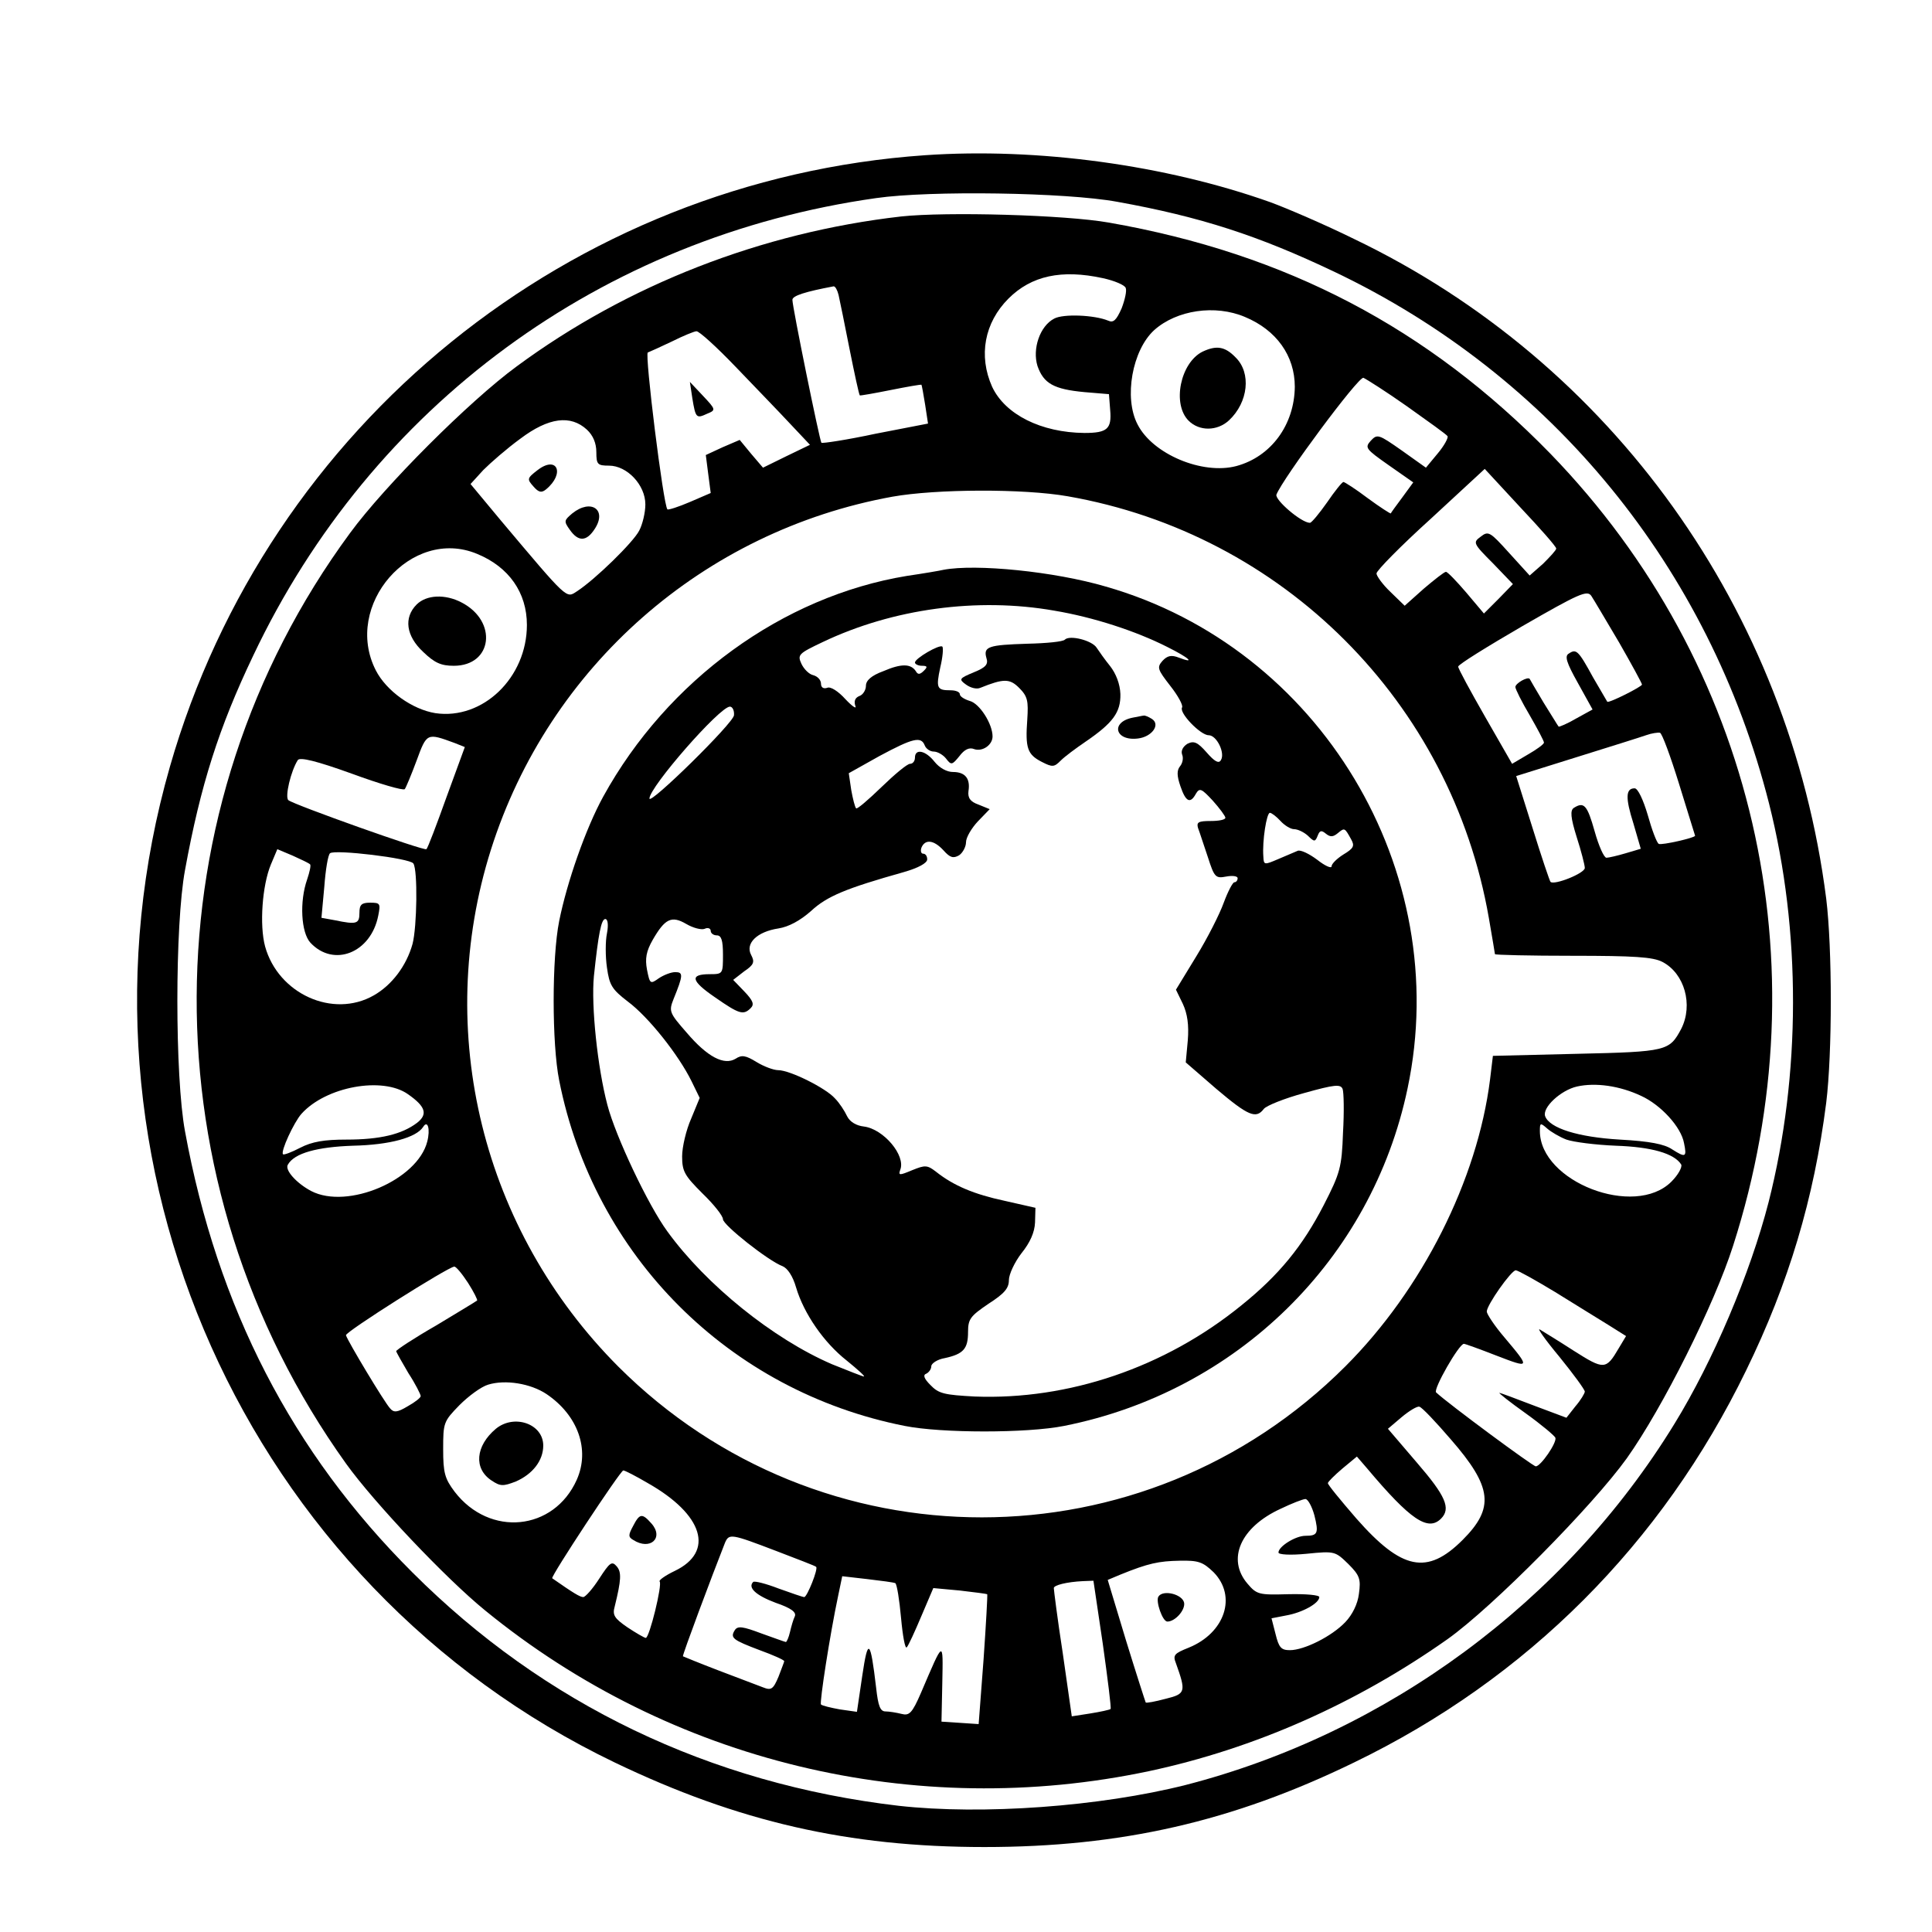 <?xml version="1.0" standalone="no"?>
<!DOCTYPE svg PUBLIC "-//W3C//DTD SVG 20010904//EN"
 "http://www.w3.org/TR/2001/REC-SVG-20010904/DTD/svg10.dtd">
<svg version="1.0" xmlns="http://www.w3.org/2000/svg"
 width="473pt" height="473pt" viewBox="0 0 473 473"
 preserveAspectRatio="xMidYMid meet">

<g transform="translate(0,473) scale(0.1,-0.1)"
fill="#000000" stroke="none">
<path d="M2265 4350 c-868 -60 -1609 -660 -1849 -1497 -278 -969 184 -2003
1089 -2438 302 -145 572 -207 905 -207 334 0 607 62 905 207 424 205 754 536
960 960 104 213 166 420 196 655 15 122 15 378 0 500 -90 705 -524 1312 -1156
1615 -71 35 -164 75 -205 90 -256 91 -569 134 -845 115z m470 -114 c205 -37
346 -83 531 -171 534 -254 919 -726 1065 -1302 79 -312 78 -665 -1 -976 -45
-175 -136 -389 -230 -542 -267 -436 -704 -758 -1197 -885 -210 -53 -498 -74
-703 -51 -462 54 -868 249 -1190 571 -295 294 -478 649 -557 1080 -25 134 -25
506 0 640 38 208 83 349 167 525 290 612 853 1025 1525 1120 132 19 465 14
590 -9z"/>
<path d="M2206 4200 c-341 -39 -670 -167 -941 -367 -116 -85 -323 -292 -408
-408 -497 -675 -501 -1592 -10 -2278 68 -95 245 -282 341 -360 453 -370 1051
-515 1626 -393 257 55 506 165 730 323 111 79 355 326 439 443 88 124 214 376
260 520 222 691 52 1424 -447 1939 -300 308 -647 490 -1081 566 -107 19 -398
27 -509 15z m494 -151 c28 -6 54 -17 56 -24 3 -7 -2 -29 -10 -50 -13 -29 -20
-36 -33 -30 -34 14 -110 17 -132 5 -35 -18 -54 -74 -41 -116 15 -43 40 -57
115 -64 l60 -5 3 -39 c4 -46 -7 -56 -63 -56 -106 1 -194 45 -226 113 -34 76
-19 157 40 216 56 56 130 72 231 50z m-647 -41 c3 -13 15 -72 27 -133 12 -60
23 -111 25 -113 1 -1 35 5 75 13 40 8 74 14 76 13 1 -2 5 -24 9 -49 l7 -46
-129 -25 c-70 -15 -130 -24 -132 -22 -4 4 -71 332 -71 350 0 10 32 20 101 33
4 0 9 -9 12 -21z m995 -54 c77 -32 122 -95 122 -171 -1 -93 -58 -171 -143
-194 -83 -22 -205 29 -242 102 -34 65 -13 182 41 231 55 49 149 63 222 32z
m-1248 -121 c47 -49 107 -111 134 -140 l49 -52 -58 -28 -57 -28 -29 34 -28 34
-42 -18 -41 -19 6 -47 6 -46 -51 -22 c-28 -12 -53 -20 -55 -18 -10 10 -56 381
-48 384 5 2 32 14 59 27 28 14 55 25 60 25 6 1 49 -38 95 -86z m1645 -98 c52
-37 97 -69 99 -73 2 -4 -8 -23 -24 -42 l-29 -35 -59 42 c-57 40 -60 41 -76 24
-15 -17 -13 -20 44 -60 l60 -42 -27 -37 c-15 -20 -28 -38 -28 -39 -1 -1 -26
15 -56 37 -29 22 -57 40 -60 40 -3 0 -21 -22 -40 -50 -19 -27 -38 -50 -42 -50
-21 0 -86 56 -82 69 15 39 201 290 213 286 7 -3 56 -34 107 -70z m-2008 -57
c15 -14 23 -33 23 -55 0 -30 3 -33 31 -33 44 0 89 -47 89 -95 0 -20 -7 -49
-15 -64 -14 -28 -108 -120 -153 -149 -26 -17 -21 -22 -186 174 l-74 89 31 34
c18 18 58 53 91 77 69 52 123 59 163 22z m2373 -291 c0 -4 -15 -20 -32 -37
l-33 -29 -50 55 c-47 52 -51 55 -70 40 -19 -14 -19 -16 30 -65 l49 -51 -35
-36 -36 -36 -43 51 c-24 28 -46 51 -50 51 -4 0 -28 -19 -54 -41 l-47 -42 -35
34 c-19 18 -34 39 -34 45 0 7 60 68 133 134 l132 122 87 -94 c48 -51 88 -96
88 -101z m-1196 128 c527 -92 939 -504 1031 -1032 8 -47 15 -87 15 -89 0 -2
86 -4 190 -4 151 0 197 -3 220 -15 54 -28 76 -105 46 -164 -29 -54 -34 -56
-255 -61 l-206 -5 -7 -58 c-31 -246 -166 -514 -354 -702 -493 -493 -1287 -493
-1780 -1 -333 334 -453 820 -312 1266 142 448 520 780 983 864 107 19 321 20
429 1z m-1446 -141 c78 -32 122 -95 122 -174 0 -129 -108 -233 -224 -216 -56
9 -120 54 -146 105 -81 159 87 352 248 285z m2796 -217 c31 -54 56 -100 56
-103 0 -5 -81 -46 -85 -42 -1 2 -17 29 -35 60 -36 66 -41 70 -59 58 -11 -6 -6
-22 22 -72 l36 -65 -40 -22 c-22 -13 -42 -21 -43 -20 -2 2 -18 29 -37 59 -18
30 -33 56 -34 58 -5 6 -35 -11 -35 -20 0 -5 16 -37 35 -69 19 -33 35 -63 35
-67 0 -4 -18 -17 -39 -29 l-39 -23 -66 115 c-36 63 -66 118 -66 123 0 5 71 49
157 99 139 80 159 89 169 74 6 -9 36 -60 68 -114z m147 -347 c21 -69 39 -125
39 -126 1 -5 -83 -24 -89 -20 -5 3 -17 35 -27 71 -11 37 -24 65 -32 65 -22 0
-23 -23 -3 -86 l18 -62 -37 -11 c-20 -6 -42 -11 -47 -11 -6 0 -19 29 -29 65
-18 64 -26 73 -51 57 -9 -6 -8 -23 7 -71 11 -34 20 -69 20 -76 0 -13 -75 -43
-84 -34 -2 2 -22 61 -44 132 l-40 127 147 46 c80 25 157 49 171 54 14 5 29 7
34 6 5 -1 26 -58 47 -126z m-2998 101 l25 -10 -45 -123 c-24 -67 -46 -125 -49
-127 -5 -5 -325 109 -338 120 -9 8 6 71 23 98 5 8 46 -2 132 -33 68 -25 126
-42 130 -38 3 4 16 35 29 70 25 68 25 68 93 43z m-354 -297 c3 -2 -1 -19 -7
-37 -19 -54 -15 -130 8 -155 57 -61 148 -25 166 66 6 30 5 32 -20 32 -21 0
-26 -5 -26 -25 0 -27 -7 -29 -60 -18 l-33 6 7 76 c3 41 9 78 14 82 11 10 196
-12 204 -25 11 -16 9 -155 -2 -197 -15 -54 -51 -101 -95 -126 -100 -57 -234 4
-266 120 -14 52 -7 149 14 200 l16 38 38 -16 c20 -9 39 -18 42 -21z m240 -563
c43 -30 49 -49 22 -70 -37 -28 -90 -41 -173 -41 -54 0 -84 -5 -113 -20 -21
-11 -40 -18 -42 -16 -7 6 27 79 45 99 60 67 199 92 261 48z m3019 -4 c48 -22
98 -76 105 -116 7 -34 4 -36 -29 -15 -19 13 -55 20 -128 24 -103 6 -172 28
-183 57 -8 21 38 64 78 73 45 10 104 2 157 -23z m-2972 -112 c-24 -94 -195
-167 -284 -121 -36 19 -66 52 -57 65 16 28 72 43 159 46 91 2 155 20 172 46
11 18 18 -5 10 -36z m2789 5 c17 -6 71 -13 121 -15 88 -3 143 -19 160 -46 3
-6 -7 -25 -24 -42 -90 -90 -322 0 -322 124 0 20 1 21 18 6 9 -8 31 -21 47 -27z
m-2689 -351 c14 -22 24 -42 22 -43 -2 -2 -47 -29 -100 -61 -54 -31 -98 -60
-98 -63 0 -2 14 -27 30 -54 17 -26 30 -52 30 -56 0 -4 -14 -15 -32 -25 -25
-15 -34 -16 -43 -5 -14 15 -104 165 -108 179 -2 8 248 166 265 168 4 1 19 -17
34 -40z m2661 -22 c48 -30 107 -66 131 -81 l43 -27 -18 -30 c-31 -53 -36 -53
-110 -6 -37 24 -75 47 -83 52 -8 5 13 -25 48 -67 34 -42 62 -80 62 -85 0 -4
-10 -21 -23 -36 l-22 -28 -80 30 c-44 17 -82 31 -84 31 -3 0 26 -23 64 -50 39
-28 71 -55 73 -60 4 -12 -36 -70 -48 -70 -7 0 -214 153 -244 181 -8 7 56 119
68 119 3 0 39 -13 80 -29 83 -32 83 -31 19 45 -24 28 -43 57 -43 63 0 16 60
101 71 101 5 0 48 -24 96 -53z m-2469 -250 c77 -52 107 -136 74 -210 -56 -125
-213 -141 -299 -29 -24 32 -28 46 -28 104 0 65 1 68 40 108 22 22 53 45 70 50
42 13 104 3 143 -23z m2214 -111 c102 -117 107 -168 29 -246 -87 -87 -149 -74
-260 52 -39 45 -71 84 -70 87 0 3 16 19 36 36 l35 29 25 -29 c106 -126 149
-155 181 -123 25 25 11 56 -59 137 l-71 83 33 28 c19 16 39 28 44 26 6 -1 40
-37 77 -80z m-1966 -107 c136 -77 164 -168 66 -215 -23 -11 -40 -23 -37 -26 7
-7 -25 -138 -34 -138 -3 0 -24 12 -45 26 -32 22 -37 30 -31 51 16 65 17 84 5
98 -12 14 -17 10 -43 -30 -16 -25 -34 -45 -39 -45 -8 0 -23 9 -76 46 -5 3 167
264 174 264 4 0 31 -14 60 -31z m1632 -79 c11 -44 8 -50 -22 -50 -24 0 -66
-26 -66 -41 0 -5 28 -7 69 -3 69 7 70 6 102 -25 28 -28 31 -37 26 -73 -3 -25
-16 -51 -33 -69 -33 -35 -101 -69 -136 -69 -21 0 -27 6 -35 39 l-10 39 36 7
c40 7 81 30 81 45 0 5 -33 8 -76 7 -72 -2 -77 -1 -100 26 -51 60 -17 138 81
183 27 13 55 24 61 24 6 0 16 -18 22 -40z m-1318 -87 c52 -20 97 -37 98 -39 6
-4 -22 -74 -29 -74 -4 0 -32 10 -63 21 -31 12 -59 19 -62 16 -14 -14 7 -33 55
-51 38 -13 51 -23 47 -33 -4 -8 -9 -26 -12 -39 -3 -13 -8 -24 -10 -24 -2 0
-29 10 -60 21 -45 17 -58 19 -65 8 -12 -19 -5 -24 61 -49 33 -12 60 -24 60
-27 0 -2 -7 -19 -14 -38 -13 -31 -18 -34 -38 -26 -13 5 -61 23 -108 41 -47 18
-86 34 -88 35 -2 2 71 197 103 278 10 23 15 22 125 -20z m1071 -52 c58 -59 28
-149 -61 -185 -35 -14 -39 -18 -31 -38 25 -70 24 -75 -25 -87 -26 -7 -48 -11
-49 -9 -1 2 -23 70 -48 151 l-45 149 31 13 c69 28 94 33 145 34 46 1 57 -3 83
-28z m-779 -27 c4 -3 10 -41 14 -85 4 -44 10 -77 14 -72 4 4 20 39 36 77 l29
68 65 -6 c35 -4 65 -8 67 -9 1 -2 -3 -74 -9 -160 l-12 -158 -45 3 -46 3 2 95
c2 106 4 107 -52 -24 -22 -51 -29 -57 -48 -52 -12 3 -30 6 -39 6 -13 0 -18 13
-23 58 -14 119 -20 124 -34 29 l-13 -88 -42 6 c-22 4 -43 9 -46 12 -4 4 22
172 42 266 l10 48 61 -7 c34 -4 65 -8 69 -10z m508 -149 c12 -86 21 -157 19
-159 -2 -2 -25 -7 -50 -11 l-45 -7 -22 154 c-13 84 -22 156 -22 160 0 7 31 15
71 17 l26 1 23 -155z"/>
<path d="M2944 3869 c-54 -27 -75 -128 -34 -169 26 -26 70 -26 99 1 47 44 55
116 16 154 -26 27 -47 30 -81 14z"/>
<path d="M1695 3755 c8 -49 10 -50 36 -38 22 9 22 10 -10 44 l-32 34 6 -40z"/>
<path d="M1316 3579 c-26 -20 -26 -22 -10 -40 13 -15 20 -16 31 -7 47 39 27
84 -21 47z"/>
<path d="M1401 3473 c-20 -17 -21 -19 -6 -40 21 -30 41 -29 61 2 31 47 -9 75
-55 38z"/>
<path d="M2310 3335 c-8 -2 -49 -9 -90 -15 -304 -50 -586 -255 -743 -540 -43
-78 -89 -210 -108 -305 -18 -90 -18 -300 0 -390 85 -430 416 -761 846 -846 90
-18 300 -18 390 0 423 84 753 407 841 826 113 534 -214 1079 -739 1229 -126
37 -318 56 -397 41z m271 -100 c96 -16 200 -50 277 -89 54 -27 70 -42 28 -26
-18 7 -28 5 -40 -8 -14 -16 -12 -21 19 -61 19 -24 32 -48 29 -53 -8 -13 45
-68 65 -68 20 0 41 -44 30 -61 -5 -9 -15 -4 -35 19 -22 25 -31 29 -47 21 -11
-7 -16 -17 -13 -26 4 -9 1 -22 -5 -29 -8 -10 -8 -23 1 -49 13 -38 24 -44 38
-18 9 15 14 12 41 -17 17 -19 31 -38 31 -42 0 -5 -16 -8 -36 -8 -30 0 -35 -3
-31 -17 4 -10 14 -42 24 -71 16 -50 19 -53 45 -48 16 3 28 1 28 -4 0 -6 -4
-10 -8 -10 -4 0 -16 -23 -26 -50 -10 -28 -40 -87 -67 -131 l-50 -82 17 -35
c11 -24 15 -51 12 -89 l-5 -54 75 -65 c78 -66 97 -74 116 -49 6 8 51 26 99 39
75 21 89 22 94 10 3 -8 4 -56 1 -107 -3 -85 -7 -99 -47 -177 -52 -101 -110
-172 -202 -246 -187 -152 -423 -232 -653 -223 -74 4 -88 7 -108 28 -16 16 -19
25 -10 28 6 3 12 11 12 18 0 7 15 17 33 20 46 10 57 23 57 64 0 32 6 39 50 69
39 25 50 38 50 58 0 14 14 44 31 66 21 26 32 51 33 75 l1 36 -75 17 c-75 16
-125 37 -168 71 -22 17 -27 17 -59 4 -31 -13 -34 -13 -29 1 14 35 -41 100 -89
106 -18 2 -34 11 -41 25 -6 13 -19 33 -30 44 -22 25 -110 69 -139 69 -11 0
-35 9 -53 20 -26 16 -36 18 -51 8 -28 -17 -69 4 -120 64 -42 48 -44 52 -32 82
24 59 24 66 4 66 -10 0 -28 -7 -40 -15 -21 -15 -22 -14 -29 21 -5 27 -2 45 14
73 30 52 46 60 82 39 17 -10 37 -15 45 -12 8 4 15 1 15 -5 0 -6 7 -11 15 -11
11 0 15 -12 15 -47 0 -47 0 -48 -32 -48 -50 0 -47 -16 13 -57 59 -41 69 -44
87 -26 9 9 6 18 -16 41 l-27 28 27 21 c24 16 26 23 17 40 -15 28 14 57 67 65
25 4 53 19 80 43 39 36 85 55 227 95 35 10 57 22 57 31 0 8 -4 14 -10 14 -5 0
-7 7 -4 15 9 21 30 19 54 -7 16 -18 24 -20 38 -12 9 6 17 21 17 32 0 12 14 35
29 51 l29 30 -27 11 c-20 7 -27 16 -25 33 5 31 -8 47 -38 47 -15 0 -33 10 -45
25 -22 28 -48 33 -48 10 0 -8 -5 -15 -12 -15 -7 0 -38 -26 -70 -57 -32 -31
-60 -55 -62 -52 -3 3 -8 23 -12 45 l-6 41 75 42 c82 44 102 49 111 26 3 -8 13
-15 22 -15 9 0 23 -8 30 -17 13 -17 15 -16 33 6 12 16 24 22 36 17 20 -7 45
10 45 31 0 31 -32 81 -56 87 -13 4 -24 11 -24 16 0 6 -10 10 -23 10 -33 0 -36
5 -25 56 6 25 8 48 5 51 -7 6 -67 -29 -67 -39 0 -4 8 -8 17 -8 14 0 14 -3 5
-12 -10 -10 -15 -10 -20 -1 -12 18 -35 19 -79 0 -30 -11 -43 -23 -43 -36 0
-10 -7 -22 -16 -25 -10 -4 -14 -12 -10 -24 4 -9 -7 -2 -24 16 -18 20 -37 32
-45 28 -9 -3 -15 1 -15 10 0 9 -8 18 -19 21 -10 2 -23 15 -29 28 -10 22 -7 25
52 53 172 82 379 110 567 77z m-784 -256 c-1 -19 -207 -221 -207 -204 0 28
172 225 197 225 6 0 11 -9 10 -21z m1338 -259 c10 -11 25 -20 33 -20 9 0 24
-7 34 -16 16 -16 18 -15 24 0 5 13 9 14 20 5 11 -9 18 -8 29 1 17 14 17 14 33
-15 9 -16 6 -22 -19 -37 -16 -10 -29 -23 -29 -29 0 -6 -16 1 -35 16 -20 15
-41 25 -48 22 -7 -3 -28 -12 -47 -20 -35 -15 -36 -15 -37 6 -3 38 8 107 16
107 4 0 16 -9 26 -20z m-1649 -275 c-4 -19 -4 -57 0 -84 6 -43 12 -53 51 -83
50 -37 124 -130 156 -195 l20 -41 -21 -51 c-12 -27 -22 -69 -22 -92 0 -37 6
-47 50 -91 28 -27 50 -55 50 -63 0 -14 111 -102 146 -115 12 -5 25 -24 33 -52
19 -64 68 -135 124 -179 27 -22 46 -39 42 -39 -3 0 -38 14 -78 30 -144 62
-308 194 -403 325 -47 64 -127 233 -147 310 -24 91 -40 242 -33 315 11 104 18
140 28 140 6 0 8 -14 4 -35z"/>
<path d="M2607 3164 c-4 -5 -46 -9 -92 -10 -95 -3 -108 -7 -100 -35 5 -15 -1
-23 -31 -35 -36 -15 -37 -17 -19 -30 11 -8 26 -12 35 -8 57 23 72 23 95 0 21
-21 23 -32 20 -78 -5 -69 0 -85 35 -103 27 -14 31 -13 47 3 10 10 37 30 59 45
69 47 88 73 87 118 -1 25 -11 50 -25 68 -13 16 -27 36 -33 45 -11 18 -66 32
-78 20z"/>
<path d="M2773 2973 c-55 -11 -43 -58 13 -51 34 4 56 34 34 48 -8 5 -17 9 -20
8 -3 0 -15 -3 -27 -5z"/>
<path d="M1020 3250 c-32 -32 -26 -77 16 -116 28 -27 44 -34 75 -34 95 0 108
109 19 155 -40 21 -86 19 -110 -5z"/>
<path d="M1214 1232 c-50 -42 -55 -98 -10 -127 21 -14 28 -14 59 -2 41 18 67
51 67 88 0 53 -71 78 -116 41z"/>
<path d="M1550 994 c-12 -22 -12 -27 0 -34 42 -27 76 5 45 40 -23 26 -29 25
-45 -6z"/>
<path d="M2836 821 c-7 -11 10 -61 22 -61 19 0 44 28 41 46 -4 21 -52 33 -63
15z"/>
</g>
</svg>
